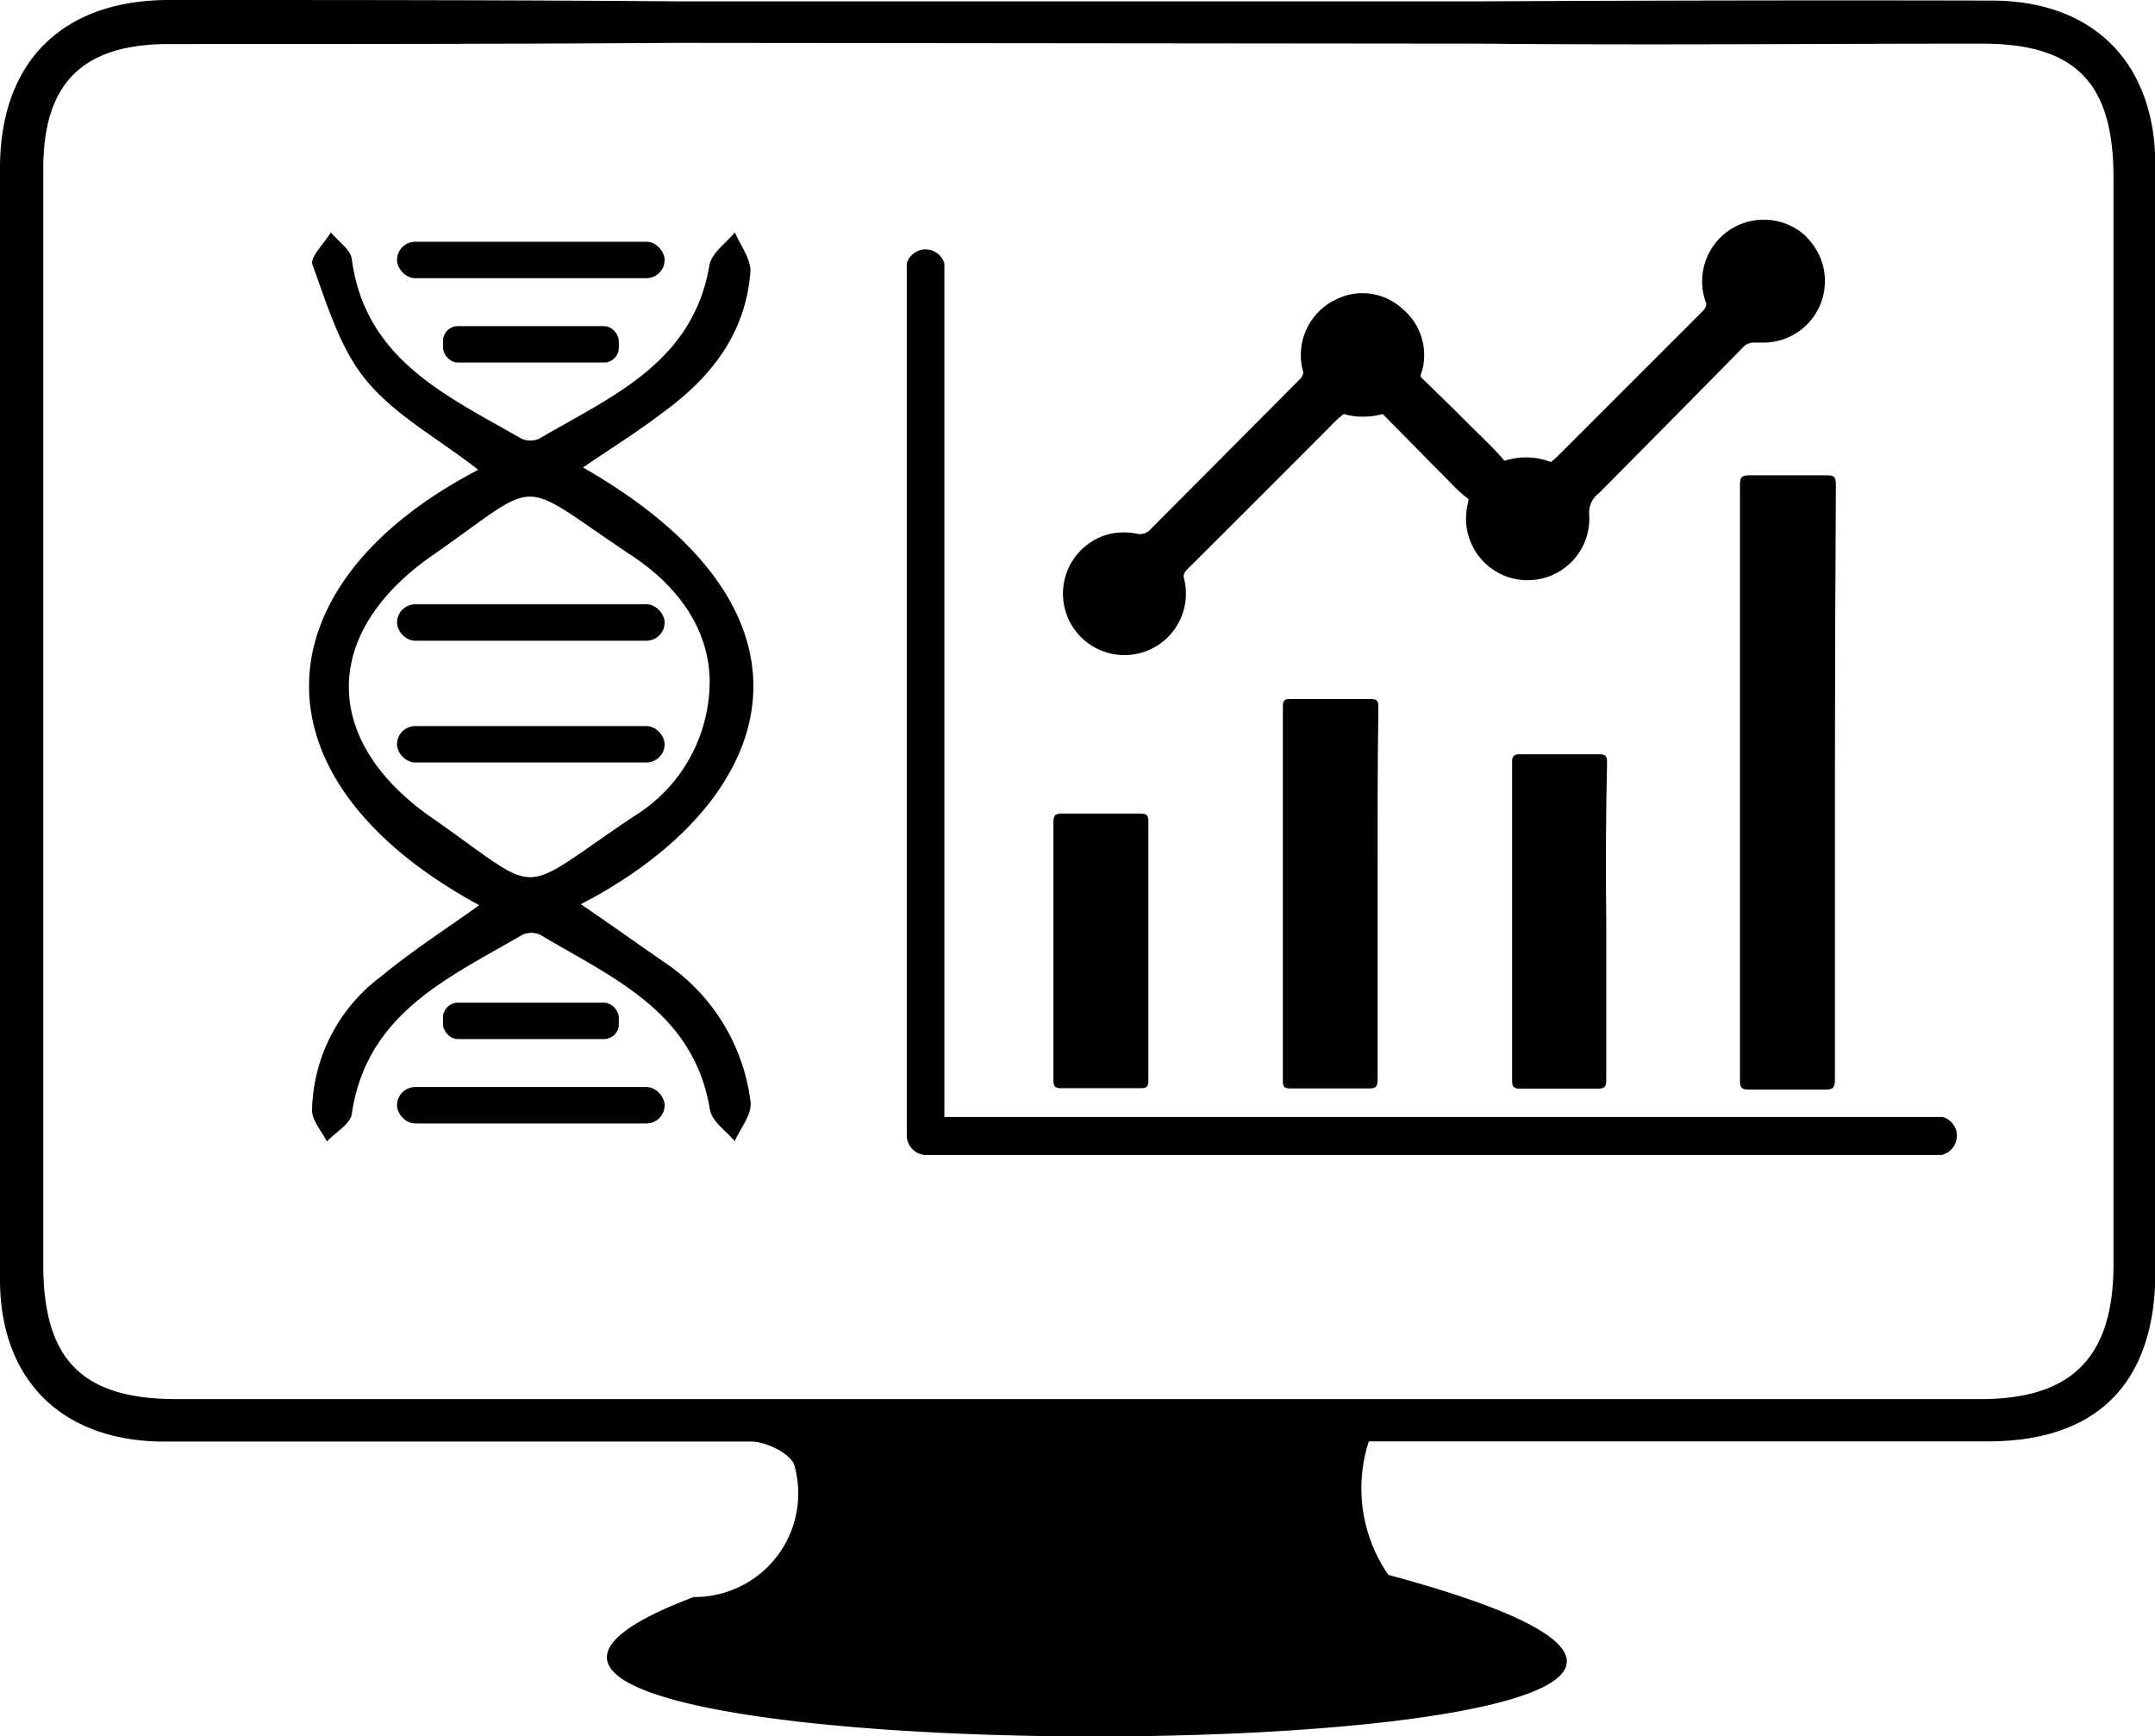 <svg xmlns="http://www.w3.org/2000/svg" viewBox="0 0 110.08 88.69"><title>Recurso 5bioinformatic</title><g id="Capa_2" data-name="Capa 2"><g id="Capa_1-2" data-name="Capa 1"><path d="M75.58,2.23c8.55.08,17.1,0,25.66,0,4.79,0,6.72,2,6.72,6.84q0,27.77,0,55.52c0,4.74-2.12,6.88-6.79,6.88H9c-4.79,0-6.78-2-6.79-6.84q0-28,0-56c0-4.38,2-6.37,6.39-6.38,8.64,0,17.28,0,25.91-.06Zm0-2.16H34.65C25.93,0,17.21,0,8.49,0,3.13.06,0,3.2,0,8.59,0,17,0,25.36,0,33.74,0,44.28,0,54.82,0,65.36c0,5.13,3.15,8.21,8.23,8.28,1,0,2,0,3,0,9,0,18.1,0,27.15,0,.76,0,2,.62,2.19,1.19a5.29,5.29,0,0,1-5.13,6.75C9.14,91.5,110,91,70.92,80.45a7.78,7.78,0,0,1-1-6.82h2.74c9.63,0,19.26,0,28.89,0,5.6,0,8.54-3,8.55-8.65q0-28.26,0-56.52c0-5.22-3.13-8.41-8.32-8.43Q88.67,0,75.59.07Z"/><path d="M24.43,24c-2-1.57-4.24-2.77-5.72-4.57-1.35-1.63-2-3.87-2.75-5.91-.14-.38.61-1.09.94-1.65.37.45,1,.87,1.07,1.36.68,5.16,4.89,7,8.65,9.17a1.11,1.11,0,0,0,.94,0c3.68-2.16,7.84-3.86,8.68-8.86.11-.62.85-1.12,1.3-1.67.28.68.85,1.39.79,2.05-.25,3.11-2,5.36-4.47,7.15-1.3,1-2.68,1.85-4.08,2.81C43,31.45,39.68,41,29.67,46.19c1.47,1,2.87,2,4.23,2.94a10.06,10.06,0,0,1,4.44,7.17c.07.64-.52,1.34-.81,2-.44-.55-1.17-1-1.27-1.64-.83-5-5-6.72-8.65-8.9a1.1,1.1,0,0,0-.94,0c-3.77,2.2-7.94,4-8.7,9.14-.07.52-.83.94-1.27,1.41-.27-.53-.77-1.07-.76-1.61a8.74,8.74,0,0,1,3.54-6.83c1.58-1.31,3.32-2.42,5-3.63C12.51,39.74,13.29,29.79,24.43,24Zm11.82,10.7c-.06-2.58-1.62-4.77-4-6.33-6-4-4.42-4-10.16,0s-5.63,9.5-.05,13.39c5.87,4.09,4.18,4.06,10.34-.06A8.09,8.09,0,0,0,36.25,34.72Z"/><rect x="20.28" y="12.35" width="13.67" height="1.86" rx="0.93"/><rect x="22.63" y="16.66" width="8.98" height="1.86" rx="0.76"/><rect x="20.28" y="55.53" width="13.67" height="1.86" rx="0.93"/><rect x="22.63" y="51.22" width="8.98" height="1.86" rx="0.76"/><rect x="20.28" y="30.87" width="13.67" height="1.86" rx="0.93"/><rect x="20.28" y="37.09" width="13.67" height="1.86" rx="0.93"/><path d="M93.73,40c0,5,0,10.1,0,15.15,0,.38-.08.52-.49.51-1.31,0-2.61,0-3.92,0-.35,0-.44-.1-.44-.45q0-8.35,0-16.73,0-6.87,0-13.73c0-.35.08-.47.46-.47,1.32,0,2.63,0,4,0,.36,0,.44.11.44.45Q93.73,32.32,93.73,40Z"/><path d="M70.37,45.65c0,3.16,0,6.33,0,9.5,0,.37-.1.46-.46.45-1.35,0-2.69,0-4,0-.29,0-.38-.07-.38-.38q0-9.57,0-19.14c0-.31.1-.38.38-.37,1.37,0,2.75,0,4.12,0,.33,0,.38.12.38.41C70.36,39.29,70.37,42.47,70.37,45.65Z"/><path d="M82.05,47.11c0,2.69,0,5.38,0,8.07,0,.32-.08.43-.42.43-1.34,0-2.69,0-4,0-.32,0-.39-.11-.39-.42q0-8.11,0-16.25c0-.31.08-.41.4-.41,1.36,0,2.72,0,4.07,0,.31,0,.38.11.38.4Q82,43,82.05,47.11Z"/><path d="M53.81,48.53c0-2.17,0-4.35,0-6.53,0-.34.09-.45.44-.44,1.33,0,2.67,0,4,0,.29,0,.41.06.41.39q0,6.63,0,13.26c0,.29-.08.38-.38.38-1.36,0-2.72,0-4.08,0-.33,0-.39-.12-.39-.41C53.81,53,53.81,50.75,53.81,48.53Z"/><path d="M92.3,12.12a3.15,3.15,0,0,0-5.14,3.39h0c0,.22-.15.35-.29.49l-7.35,7.35a3.61,3.61,0,0,1-.3.25,3.57,3.57,0,0,0-2.37-.06c-.57-.68-1.22-1.27-1.84-1.89-.8-.81-1.63-1.6-2.44-2.4h0c0-.08,0-.16.05-.23a3.07,3.07,0,0,0-1-3.26,3,3,0,0,0-3.25-.52A3.14,3.14,0,0,0,66.57,19c0,.23-.15.35-.29.49L58.81,27a.76.76,0,0,1-.65.28,3.41,3.41,0,0,0-1.49,0,3.14,3.14,0,1,0,3.79,2.19h0c0-.23.15-.35.29-.49q3.78-3.76,7.55-7.55c.1-.1.22-.18.33-.28a3.76,3.76,0,0,0,2,0h0c1.13,1.14,2.25,2.29,3.39,3.43a7.69,7.69,0,0,0,1,.92h0l-.06.31a3.15,3.15,0,1,0,6.22.49h0a1.23,1.23,0,0,1,.5-1.11Q85.34,21.5,89,17.78a.76.76,0,0,1,.65-.28h.44a3.14,3.14,0,0,0,2.18-5.39Z"/><path d="M99.25,59H47.32a1,1,0,0,1-1-1V13.46a1,1,0,0,1,1.92,0v43.6h51a1,1,0,0,1,0,1.92Z"/></g></g></svg>